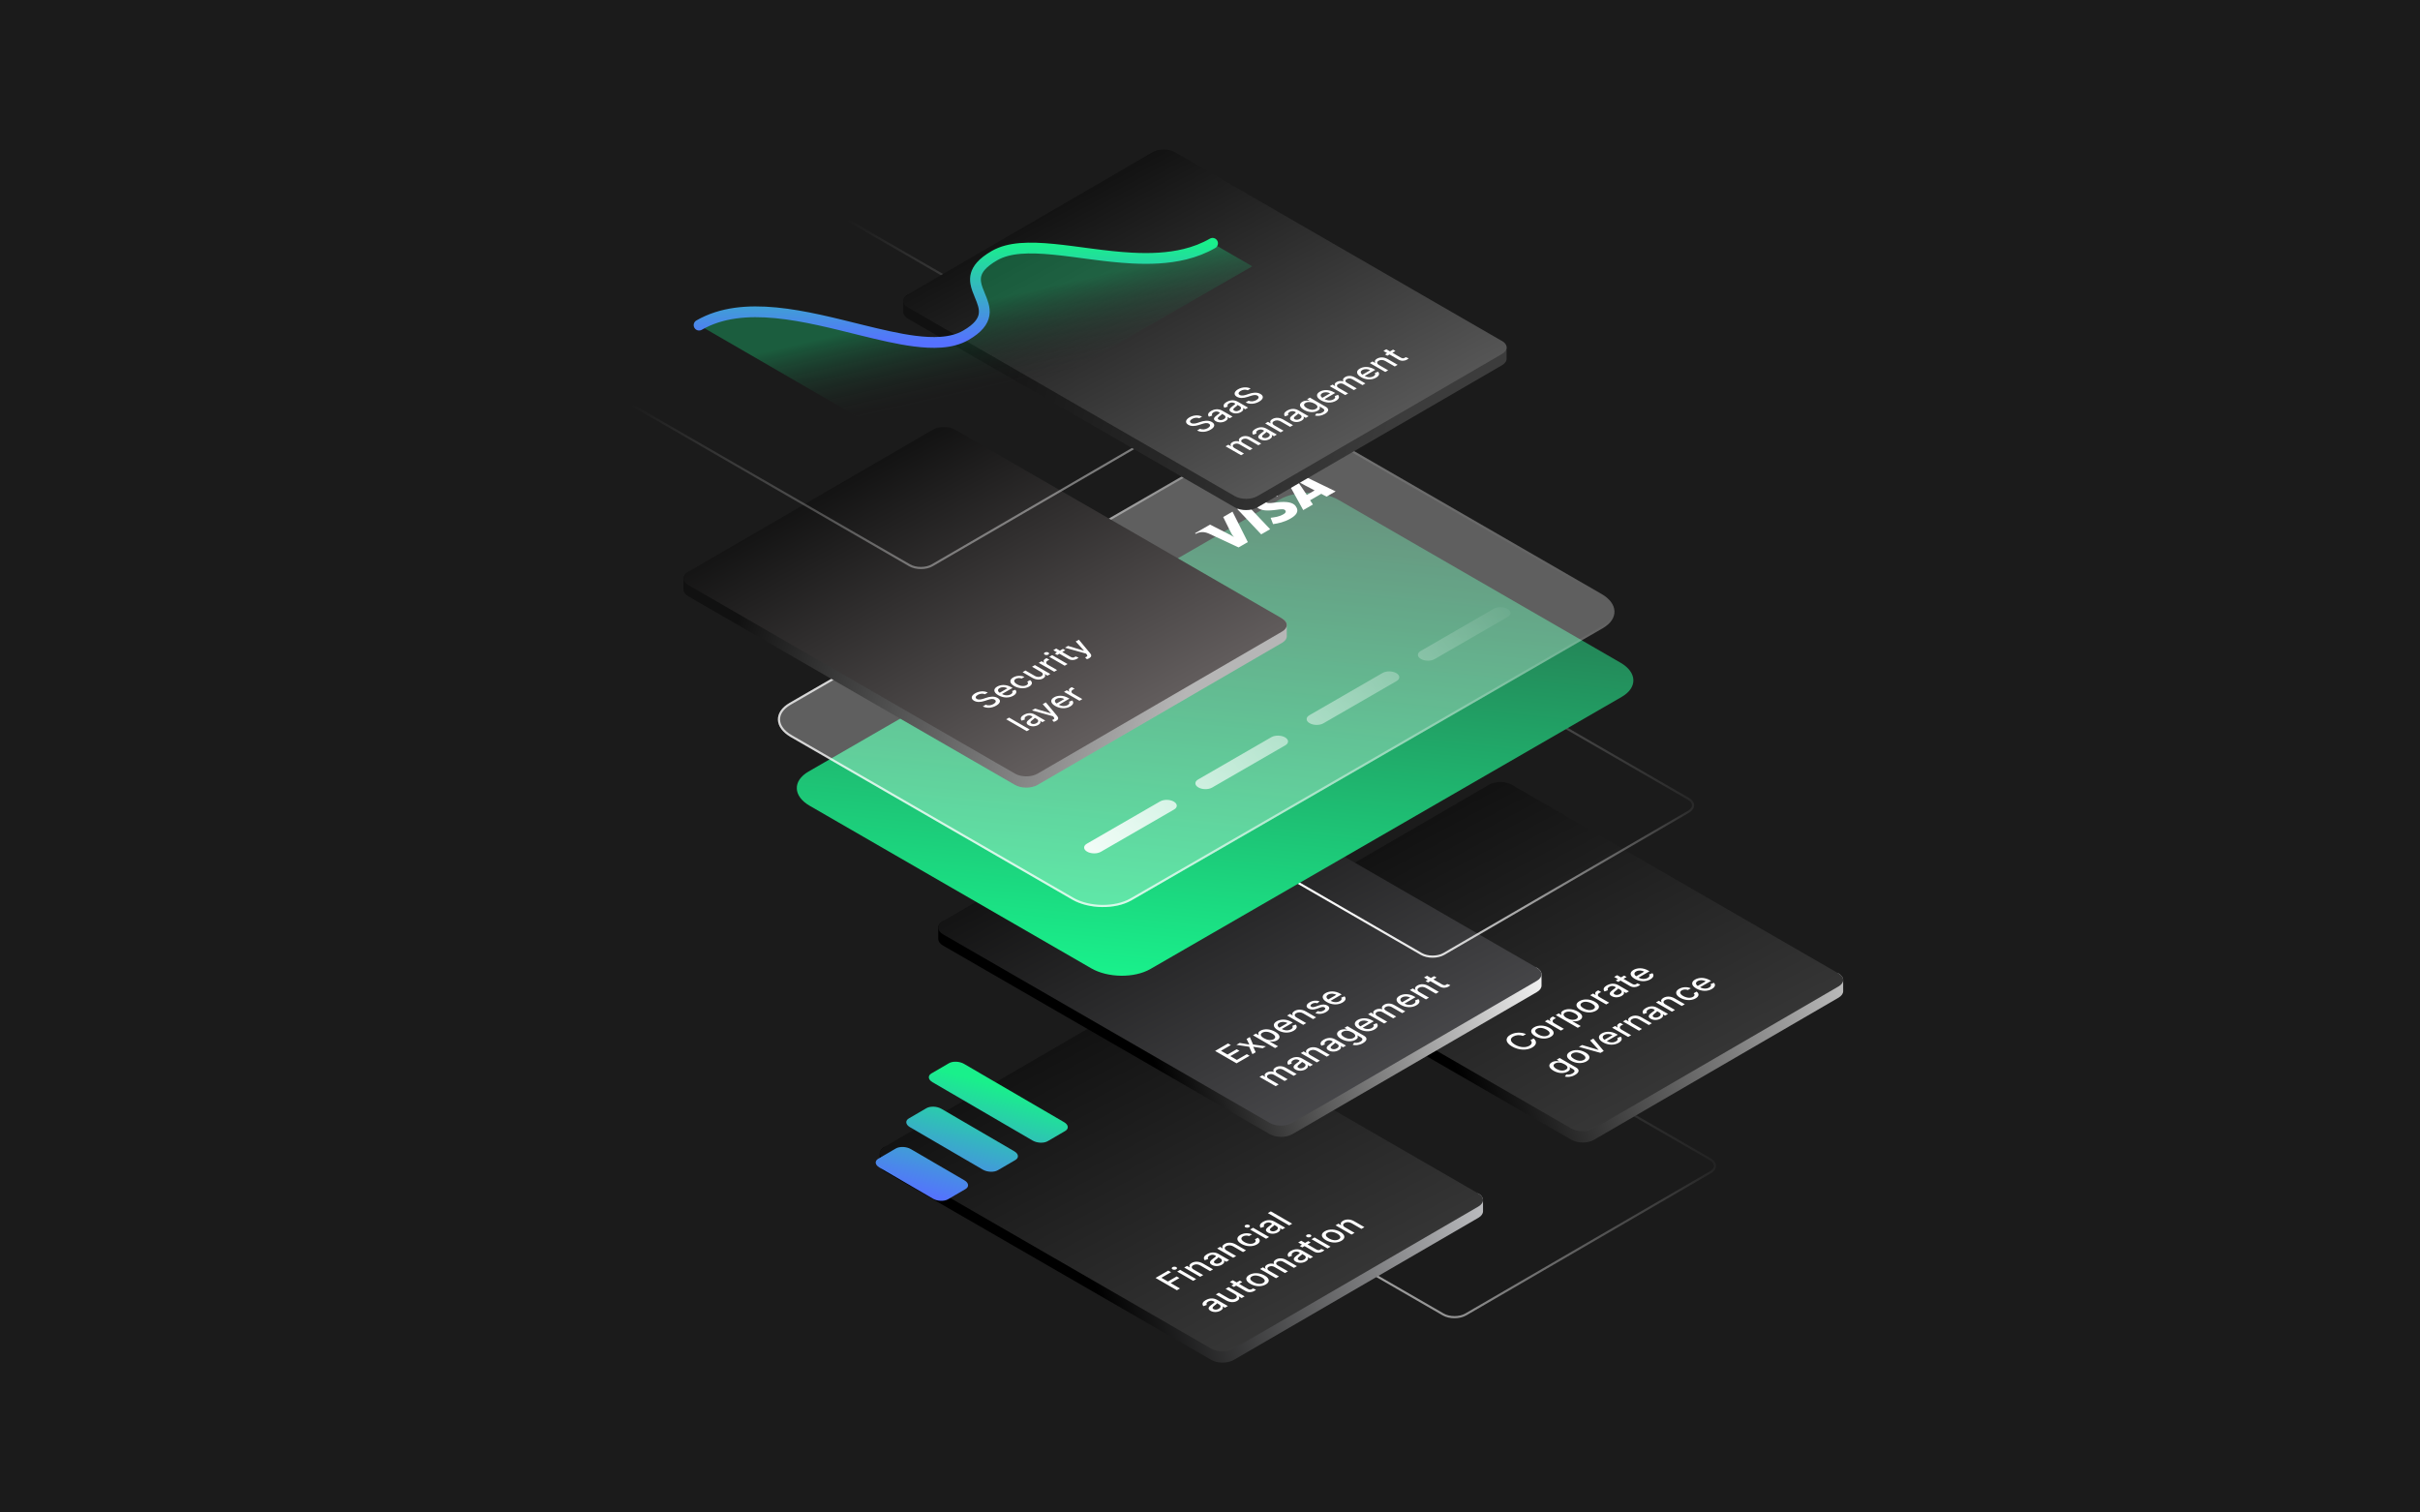 <svg width="1440" height="900" viewBox="0 0 1440 900" fill="none" xmlns="http://www.w3.org/2000/svg">
<rect width="1440" height="900" fill="#1B1B1B"/>
<path opacity="0.6" d="M1017.67 689.809L823.239 577.55C819.51 575.392 813.465 575.392 809.768 577.55L664.268 662.105C660.571 664.263 660.587 667.754 664.315 669.896L858.749 782.155C862.478 784.313 868.492 784.313 872.205 782.155L1017.7 697.6C1021.42 695.442 1021.4 691.951 1017.67 689.809Z" stroke="url(#paint0_linear_34_6289)" stroke-width="1.283"/>
<path d="M882.451 714.051C882.451 712.644 881.513 711.238 879.638 710.162L526.24 682.458C524.393 683.534 523.482 684.954 523.482 686.361C523.482 687.533 523.482 691.863 523.482 693.063C523.496 694.469 524.434 695.876 526.296 696.951L623.515 753.077L720.735 809.202C722.597 810.278 725.038 810.816 727.465 810.816C729.892 810.816 732.333 810.278 734.181 809.202L806.937 766.922L879.693 724.642C881.555 723.566 882.479 722.146 882.465 720.739C882.451 719.567 882.465 715.237 882.451 714.051Z" fill="url(#paint1_linear_34_6289)"/>
<path d="M879.651 710.165L782.431 654.04L685.211 597.914C683.35 596.825 680.909 596.287 678.468 596.287C676.027 596.287 673.6 596.825 671.738 597.901L598.996 640.181L526.239 682.461C524.392 683.537 523.481 684.957 523.481 686.364C523.495 687.77 524.419 689.177 526.295 690.253L623.514 746.378L720.734 802.504C722.596 803.579 725.037 804.117 727.464 804.117C729.891 804.117 732.332 803.579 734.18 802.504L806.936 760.223L879.692 717.943C881.554 716.867 882.478 715.447 882.464 714.04C882.45 712.648 881.513 711.241 879.651 710.165Z" fill="url(#paint2_linear_34_6289)"/>
<path d="M1096.75 583.085C1096.75 581.679 1095.82 580.272 1093.94 579.196L740.542 551.492C738.694 552.568 737.784 553.988 737.784 555.395C737.784 556.567 737.784 560.897 737.784 562.097C737.798 563.503 738.736 564.91 740.597 565.986L837.817 622.111L935.037 678.237C936.899 679.312 939.34 679.85 941.767 679.85C944.194 679.85 946.634 679.312 948.482 678.237L1021.24 635.956L1093.99 593.676C1095.86 592.6 1096.78 591.18 1096.77 589.773C1096.75 588.601 1096.77 584.271 1096.75 583.085Z" fill="url(#paint3_linear_34_6289)"/>
<path d="M1093.95 579.201L996.734 523.075L899.514 466.949C897.652 465.86 895.211 465.322 892.771 465.322C890.33 465.322 887.903 465.86 886.041 466.936L813.299 509.216L740.542 551.496C738.694 552.572 737.784 553.992 737.784 555.399C737.798 556.805 738.722 558.212 740.597 559.288L837.817 615.413L935.037 671.539C936.899 672.614 939.34 673.152 941.767 673.152C944.194 673.152 946.634 672.614 948.482 671.539L1021.24 629.258L1093.99 586.978C1095.86 585.902 1096.78 584.482 1096.77 583.076C1096.75 581.683 1095.82 580.276 1093.95 579.201Z" fill="url(#paint4_linear_34_6289)"/>
<path d="M917.264 579.737C917.264 578.33 916.326 576.923 914.451 575.848L561.053 548.144C559.205 549.219 558.295 550.64 558.295 552.046C558.295 553.218 558.295 557.548 558.295 558.748C558.309 560.155 559.246 561.561 561.108 562.637L658.328 618.762L755.548 674.888C757.409 675.964 759.85 676.501 762.277 676.501C764.704 676.501 767.145 675.964 768.993 674.888L841.749 632.608L914.506 590.327C916.367 589.252 917.291 587.831 917.278 586.425C917.264 585.253 917.278 580.923 917.264 579.737Z" fill="url(#paint5_linear_34_6289)"/>
<path d="M914.464 575.852L817.245 519.726L720.025 463.601C718.163 462.511 715.722 461.974 713.281 461.974C710.84 461.974 708.413 462.511 706.552 463.587L633.809 505.867L561.053 548.148C559.205 549.223 558.295 550.644 558.295 552.05C558.309 553.457 559.233 554.863 561.108 555.939L658.328 612.065L755.548 668.19C757.409 669.266 759.85 669.803 762.277 669.803C764.704 669.803 767.145 669.266 768.993 668.19L841.749 625.91L914.506 583.629C916.367 582.554 917.291 581.133 917.278 579.727C917.264 578.334 916.326 576.928 914.464 575.852Z" fill="url(#paint6_linear_34_6289)"/>
<path d="M908.045 615.333C904.913 614.004 901.282 614.275 898.694 615.762C895.534 617.592 895.663 620.352 899.723 622.697C903.784 625.042 908.574 625.127 911.748 623.297C914.436 621.753 914.651 619.608 912.534 617.921L910.661 618.994C911.962 620.109 911.548 621.381 910.004 622.282C907.902 623.498 904.656 623.44 901.553 621.653C898.465 619.88 898.351 617.993 900.467 616.777C902.025 615.877 904.241 615.648 906.186 616.42L908.045 615.333ZM922.729 616.978C925.317 615.491 925.031 613.374 922.086 611.673C919.126 609.957 915.466 609.8 912.878 611.287C910.29 612.774 910.576 614.89 913.535 616.606C916.495 618.307 920.155 618.465 922.729 616.978ZM921.185 616.077C919.498 617.049 917.181 616.62 915.351 615.562C913.521 614.504 912.763 613.16 914.45 612.188C916.123 611.215 918.468 611.659 920.284 612.717C922.114 613.76 922.858 615.104 921.185 616.077ZM928.806 613.246L930.593 612.216L924.774 608.856C923.53 608.141 923.558 607.083 924.817 606.354C925.188 606.14 925.674 605.939 925.86 605.882L924.087 604.853C923.887 604.939 923.515 605.139 923.287 605.267C922.214 605.882 921.928 606.783 922.615 607.569L922.515 607.627L920.999 606.754L919.269 607.755L928.806 613.246ZM938.829 611.587L940.616 610.558L935.569 607.641L935.683 607.584C936.612 607.755 938.328 607.984 940.001 607.012C942.217 605.725 941.989 603.737 938.9 601.95C935.812 600.163 932.366 600.063 930.15 601.335C928.448 602.322 928.92 603.294 929.192 603.823L929.049 603.909L927.505 603.023L925.76 604.023L938.829 611.587ZM932.237 605.768C930.25 604.624 929.764 603.38 931.322 602.479C932.938 601.55 935.168 601.893 937.056 602.994C938.972 604.095 939.586 605.425 937.999 606.34C936.469 607.212 934.239 606.926 932.237 605.768ZM949.681 601.421C952.269 599.934 951.983 597.818 949.038 596.117C946.078 594.401 942.418 594.244 939.83 595.731C937.242 597.218 937.528 599.334 940.487 601.049C943.433 602.751 947.093 602.908 949.681 601.421ZM948.122 600.52C946.435 601.493 944.119 601.064 942.289 600.006C940.459 598.948 939.701 597.604 941.388 596.631C943.061 595.659 945.406 596.102 947.222 597.16C949.066 598.204 949.81 599.548 948.122 600.52ZM955.743 597.689L957.531 596.66L951.711 593.3C950.467 592.585 950.496 591.527 951.754 590.798C952.126 590.583 952.612 590.383 952.798 590.326L951.025 589.296C950.825 589.382 950.453 589.582 950.224 589.711C949.152 590.326 948.866 591.227 949.552 592.013L949.452 592.07L947.937 591.198L946.207 592.199L955.743 597.689ZM964.994 592.599C966.51 591.727 966.567 590.769 966.195 590.169L966.267 590.126L967.568 590.883L969.312 589.883L962.993 586.237C960.219 584.635 957.574 585.536 956.115 586.365C954.457 587.323 953.627 588.61 954.757 589.954L956.83 589.211C956.415 588.667 956.43 587.909 957.631 587.209C958.789 586.537 960.004 586.565 961.077 587.195L961.12 587.223C961.792 587.609 961.12 587.995 959.661 589.053C958.131 590.183 956.83 591.47 958.989 592.728C960.862 593.786 963.25 593.6 964.994 592.599ZM963.893 591.513C962.878 592.099 961.691 592.242 960.762 591.713C959.776 591.141 960.262 590.44 961.148 589.768C961.649 589.382 962.864 588.496 962.85 588.195L964.079 588.91C965.209 589.568 965.38 590.655 963.893 591.513ZM966.438 580.517L964.565 581.604L962.278 580.289L960.49 581.318L962.778 582.633L961.434 583.406L962.921 584.263L964.265 583.491L969.884 586.737C971.614 587.738 973.716 587.495 975.089 586.651C975.646 586.322 975.918 586.036 976.047 585.865L974.188 585.164C974.088 585.25 973.931 585.407 973.645 585.579C973.058 585.908 972.344 586.094 971.271 585.479L966.038 582.448L967.911 581.361L966.438 580.517ZM981.98 582.776C983.982 581.618 984.368 580.217 983.224 579.087L981.223 579.874C981.795 580.574 981.48 581.289 980.465 581.876C978.935 582.762 976.876 582.762 975.003 581.718L981.523 577.958L980.865 577.572C977.419 575.584 974.102 575.956 972.015 577.143C969.455 578.616 969.799 580.76 972.73 582.448C975.675 584.178 979.278 584.335 981.98 582.776ZM973.616 580.918C972.329 580.103 972.1 578.873 973.559 578.044C974.946 577.243 976.919 577.343 978.377 578.172L973.616 580.918ZM937.213 639.626C939.544 638.282 940.244 636.595 937.785 635.179L928.048 629.56L926.304 630.575L927.848 631.462L927.719 631.533C926.818 631.376 925.103 631.118 923.401 632.105C921.185 633.378 921.371 635.379 924.402 637.124C927.447 638.882 930.722 638.854 932.895 637.595C934.582 636.623 934.239 635.68 933.953 635.136L934.067 635.065L935.94 636.151C937.442 637.009 937.099 637.953 935.74 638.739C934.253 639.597 932.895 639.483 932.037 639.354L931.165 640.612C932.809 641.027 935.025 640.898 937.213 639.626ZM931.751 636.495C930.164 637.41 928.062 637.152 926.189 636.08C924.359 635.022 923.744 633.735 925.36 632.806C926.918 631.905 929.077 632.191 931.008 633.306C932.966 634.436 933.295 635.608 931.751 636.495ZM944.033 631.562C946.621 630.075 946.335 627.959 943.39 626.257C940.43 624.541 936.77 624.384 934.182 625.871C931.594 627.358 931.88 629.474 934.84 631.19C937.799 632.891 941.445 633.049 944.033 631.562ZM942.475 630.661C940.788 631.633 938.471 631.204 936.641 630.146C934.811 629.088 934.053 627.744 935.74 626.772C937.413 625.8 939.758 626.243 941.574 627.301C943.418 628.359 944.162 629.689 942.475 630.661ZM948.094 618.007L946.178 619.108L951.197 624.67L951.097 624.727L941.445 621.839L939.529 622.94L952.383 626.514L954.299 625.413L948.094 618.007ZM963.107 620.552C965.109 619.394 965.495 617.993 964.351 616.863L962.349 617.65C962.921 618.35 962.606 619.065 961.591 619.651C960.061 620.538 958.002 620.538 956.129 619.494L962.649 615.734L961.992 615.348C958.546 613.36 955.229 613.732 953.141 614.933C950.582 616.406 950.925 618.55 953.856 620.238C956.816 621.953 960.405 622.111 963.107 620.552ZM954.743 618.693C953.456 617.878 953.227 616.649 954.685 615.819C956.072 615.019 958.045 615.119 959.504 615.948L954.743 618.693ZM968.826 617.02L970.613 615.991L964.794 612.631C963.55 611.916 963.579 610.858 964.837 610.129C965.209 609.914 965.695 609.714 965.881 609.657L964.108 608.627C963.908 608.713 963.536 608.913 963.307 609.042C962.235 609.657 961.949 610.558 962.635 611.344L962.535 611.401L961.019 610.529L959.289 611.53L968.826 617.02ZM971.4 609.014C969.884 608.141 969.913 607.112 971.142 606.397C972.358 605.696 973.916 605.754 975.289 606.554L981.123 609.929L982.91 608.899L976.847 605.396C974.488 604.038 972.015 604.038 970.142 605.124C968.769 605.925 968.526 606.826 969.112 607.655L968.998 607.727L967.454 606.826L965.738 607.812L975.26 613.317L977.048 612.288L971.4 609.014ZM988.2 606.082C989.716 605.21 989.773 604.252 989.401 603.637L989.473 603.594L990.774 604.352L992.518 603.351L986.198 599.705C983.425 598.104 980.779 599.005 979.321 599.834C977.662 600.792 976.833 602.079 977.963 603.423L980.036 602.679C979.621 602.136 979.636 601.378 980.837 600.678C981.995 600.02 983.21 600.034 984.282 600.663L984.325 600.692C984.997 601.078 984.325 601.464 982.867 602.522C981.337 603.652 980.036 604.939 982.195 606.197C984.068 607.283 986.456 607.098 988.2 606.082ZM987.099 605.01C986.084 605.596 984.897 605.739 983.968 605.21C982.981 604.638 983.468 603.938 984.354 603.266C984.854 602.88 986.07 601.993 986.055 601.693L987.285 602.408C988.415 603.051 988.586 604.152 987.099 605.01ZM991.017 597.689C989.501 596.817 989.53 595.788 990.76 595.073C991.975 594.372 993.533 594.429 994.906 595.23L1000.74 598.604L1002.53 597.575L996.465 594.072C994.105 592.714 991.632 592.714 989.759 593.8C988.386 594.601 988.143 595.502 988.729 596.331L988.615 596.403L987.071 595.502L985.355 596.488L994.877 601.993L996.665 600.964L991.017 597.689ZM1008.98 594.072C1011.13 592.828 1011.19 591.227 1009.53 590.054L1007.8 591.055C1008.6 591.784 1008.45 592.571 1007.42 593.171C1005.9 594.043 1003.63 593.843 1001.55 592.656C999.51 591.484 999.224 590.169 1000.71 589.311C1001.84 588.653 1003.28 588.682 1004.37 589.096L1006.1 588.095C1003.99 587.094 1001.2 587.223 999.124 588.438C996.536 589.925 996.893 592.056 999.796 593.743C1002.67 595.359 1006.32 595.602 1008.98 594.072ZM1018.6 588.51C1020.6 587.352 1020.99 585.951 1019.84 584.821L1017.84 585.607C1018.41 586.308 1018.1 587.023 1017.08 587.609C1015.55 588.496 1013.49 588.496 1011.62 587.452L1018.14 583.691L1017.48 583.305C1014.04 581.318 1010.72 581.69 1008.63 582.891C1006.07 584.364 1006.42 586.508 1009.35 588.195C1012.31 589.911 1015.9 590.068 1018.6 588.51ZM1010.23 586.666C1008.95 585.851 1008.72 584.621 1010.18 583.792C1011.56 582.991 1013.54 583.091 1014.99 583.92L1010.23 586.666Z" fill="white"/>
<path d="M700.299 767.76L702.144 766.702L696.61 763.499L701.801 760.497L700.156 759.553L694.966 762.556L691.091 760.325L696.825 757.008L695.181 756.05L687.603 760.425L700.299 767.76ZM709.993 762.155L711.781 761.126L702.258 755.621L700.471 756.65L709.993 762.155ZM699.899 755.292C700.514 754.935 700.528 754.348 699.928 754.005C699.327 753.662 698.312 753.662 697.697 754.02C697.082 754.377 697.068 754.963 697.683 755.306C698.283 755.65 699.284 755.65 699.899 755.292ZM710.308 755.449C708.792 754.577 708.821 753.548 710.051 752.833C711.266 752.132 712.824 752.189 714.197 752.99L720.031 756.365L721.818 755.335L715.756 751.832C713.396 750.474 710.923 750.474 709.05 751.56C707.677 752.361 707.434 753.262 708.02 754.091L707.906 754.163L706.362 753.262L704.646 754.248L714.169 759.753L715.956 758.724L710.308 755.449ZM727.108 752.533C728.624 751.66 728.681 750.702 728.309 750.102L728.381 750.059L729.682 750.817L731.426 749.816L725.107 746.17C722.333 744.569 719.688 745.469 718.229 746.299C716.571 747.257 715.741 748.543 716.871 749.887L718.944 749.144C718.529 748.601 718.544 747.843 719.745 747.142C720.903 746.47 722.118 746.499 723.191 747.114L723.233 747.142C723.906 747.528 723.234 747.914 721.775 748.972C720.245 750.102 718.944 751.389 721.103 752.647C722.976 753.719 725.364 753.533 727.108 752.533ZM726.007 751.446C724.992 752.032 723.805 752.175 722.876 751.646C721.889 751.074 722.376 750.374 723.262 749.702C723.763 749.316 724.978 748.429 724.964 748.129L726.193 748.844C727.323 749.487 727.494 750.588 726.007 751.446ZM729.925 744.125C728.409 743.253 728.438 742.224 729.668 741.509C730.883 740.808 732.442 740.865 733.814 741.666L739.648 745.04L741.435 744.011L735.373 740.508C733.013 739.15 730.54 739.15 728.667 740.236C727.294 741.037 727.051 741.938 727.637 742.767L727.523 742.838L725.979 741.938L724.263 742.924L733.786 748.429L735.573 747.4L729.925 744.125ZM747.883 740.508C750.057 739.264 750.1 737.663 748.441 736.476L746.697 737.477C747.497 738.206 747.34 738.992 746.311 739.593C744.795 740.465 742.522 740.265 740.449 739.078C738.404 737.906 738.118 736.59 739.605 735.732C740.734 735.075 742.179 735.103 743.251 735.518L744.995 734.517C742.879 733.516 740.091 733.645 738.018 734.86C735.43 736.347 735.787 738.478 738.69 740.165C741.578 741.795 745.224 742.038 747.883 740.508ZM753.374 737.119L755.161 736.09L745.639 730.585L743.851 731.614L753.374 737.119ZM743.28 730.256C743.894 729.899 743.909 729.312 743.308 728.969C742.708 728.612 741.692 728.626 741.078 728.984C740.463 729.341 740.448 729.927 741.063 730.27C741.678 730.614 742.65 730.614 743.28 730.256ZM760.423 733.287C761.939 732.415 761.996 731.457 761.624 730.857L761.696 730.814L762.997 731.572L764.741 730.571L758.421 726.925C755.647 725.323 753.002 726.224 751.544 727.053C749.885 728.011 749.056 729.298 750.186 730.642L752.259 729.899C751.844 729.355 751.858 728.598 753.059 727.897C754.218 727.239 755.433 727.253 756.505 727.868L756.548 727.897C757.22 728.283 756.548 728.669 755.09 729.727C753.56 730.857 752.259 732.143 754.418 733.402C756.305 734.474 758.693 734.288 760.423 733.287ZM759.322 732.201C758.307 732.787 757.12 732.93 756.191 732.401C755.204 731.829 755.69 731.128 756.577 730.456C757.077 730.07 758.293 729.184 758.278 728.883L759.508 729.598C760.652 730.256 760.809 731.343 759.322 732.201ZM756.205 720.819L754.418 721.849L767.114 729.184L768.902 728.154L756.205 720.819ZM726.308 779.871C727.823 778.998 727.88 778.041 727.509 777.44L727.58 777.397L728.881 778.155L730.626 777.154L724.306 773.508C721.532 771.907 718.887 772.807 717.428 773.637C715.77 774.595 714.941 775.881 716.07 777.226L718.143 776.482C717.729 775.939 717.743 775.181 718.944 774.48C720.102 773.823 721.318 773.837 722.39 774.452L722.433 774.48C723.105 774.866 722.433 775.252 720.974 776.31C719.445 777.44 718.143 778.727 720.302 779.985C722.19 781.057 724.563 780.872 726.308 779.871ZM725.207 778.784C724.191 779.37 723.005 779.513 722.075 778.984C721.089 778.412 721.575 777.712 722.461 777.04C722.962 776.654 724.177 775.767 724.163 775.467L725.393 776.182C726.536 776.825 726.694 777.926 725.207 778.784ZM734.858 770.134C736.488 771.063 736.088 772.178 735.087 772.75C733.986 773.394 732.384 773.351 731.097 772.607L725.264 769.233L723.477 770.262L729.539 773.765C731.898 775.124 734.372 775.124 736.13 774.109C737.503 773.308 737.689 772.336 737.088 771.506L737.188 771.449L738.833 772.407L740.591 771.392L731.069 765.887L729.282 766.917L734.858 770.134ZM737.746 762.027L735.873 763.113L733.585 761.798L731.798 762.827L734.086 764.143L732.742 764.915L734.229 765.773L735.573 765.001L741.192 768.246C742.922 769.247 745.024 769.004 746.396 768.16C746.954 767.832 747.226 767.546 747.354 767.374L745.496 766.673C745.396 766.759 745.238 766.917 744.952 767.088C744.38 767.417 743.651 767.603 742.579 766.988L737.346 763.957L739.219 762.87L737.746 762.027ZM753.202 764.314C755.79 762.827 755.504 760.711 752.559 759.01C749.599 757.294 745.939 757.137 743.351 758.624C740.763 760.111 741.049 762.227 744.009 763.943C746.968 765.658 750.614 765.816 753.202 764.314ZM751.644 763.413C749.957 764.386 747.64 763.957 745.81 762.899C743.98 761.841 743.222 760.497 744.91 759.524C746.582 758.552 748.927 758.995 750.743 760.053C752.588 761.112 753.331 762.456 751.644 763.413ZM759.279 760.597L761.066 759.567L755.19 756.179C753.903 755.435 753.874 754.42 754.89 753.834C755.876 753.262 757.249 753.262 758.278 753.862L764.612 757.523L766.385 756.493L760.309 752.99C759.165 752.332 759.007 751.46 760.166 750.788C761.109 750.245 762.425 750.116 763.726 750.86L769.946 754.449L771.733 753.419L765.342 749.73C763.168 748.472 760.909 748.529 759.251 749.473C757.935 750.231 757.606 751.189 758.178 752.032L758.078 752.089C756.634 751.718 755.161 751.832 753.946 752.547C752.731 753.248 752.459 754.134 753.131 754.949L753.017 755.02L751.472 754.12L749.757 755.106L759.279 760.597ZM776.995 750.602C778.51 749.73 778.567 748.772 778.196 748.172L778.267 748.129L779.568 748.887L781.313 747.886L774.993 744.24C772.219 742.638 769.574 743.539 768.115 744.368C766.457 745.326 765.627 746.613 766.757 747.957L768.83 747.214C768.416 746.67 768.43 745.913 769.631 745.212C770.789 744.554 772.004 744.569 773.077 745.183L773.12 745.212C773.792 745.598 773.12 745.984 771.661 747.042C770.131 748.172 768.83 749.459 770.989 750.717C772.877 751.789 775.264 751.603 776.995 750.602ZM775.894 749.516C774.878 750.102 773.692 750.245 772.762 749.716C771.776 749.144 772.262 748.443 773.148 747.771C773.649 747.385 774.864 746.499 774.85 746.199L776.079 746.913C777.223 747.571 777.381 748.658 775.894 749.516ZM778.439 738.52L776.566 739.607L774.278 738.292L772.491 739.321L774.778 740.637L773.434 741.409L774.921 742.267L776.265 741.494L781.884 744.74C783.615 745.741 785.716 745.498 787.089 744.654C787.647 744.325 787.918 744.04 788.047 743.868L786.188 743.167C786.088 743.253 785.931 743.41 785.645 743.582C785.073 743.911 784.344 744.097 783.271 743.482L778.038 740.451L779.911 739.364L778.439 738.52ZM789.949 742.881L791.736 741.852L782.213 736.347L780.426 737.377L789.949 742.881ZM779.84 736.018C780.455 735.661 780.469 735.075 779.868 734.731C779.268 734.374 778.253 734.388 777.638 734.746C777.023 735.103 777.009 735.689 777.624 736.033C778.224 736.39 779.225 736.376 779.84 736.018ZM798.184 738.349C800.772 736.862 800.486 734.746 797.541 733.044C794.581 731.328 790.921 731.171 788.333 732.658C785.745 734.145 786.031 736.261 788.991 737.977C791.936 739.679 795.596 739.85 798.184 738.349ZM796.626 737.448C794.939 738.42 792.622 737.991 790.792 736.933C788.962 735.875 788.204 734.531 789.891 733.559C791.564 732.587 793.909 733.03 795.725 734.088C797.555 735.146 798.299 736.49 796.626 737.448ZM800.372 730.328C798.856 729.455 798.885 728.426 800.115 727.711C801.33 727.01 802.889 727.068 804.261 727.868L810.095 731.243L811.882 730.213L805.82 726.71C803.46 725.352 800.987 725.352 799.114 726.438C797.741 727.239 797.498 728.14 798.084 728.969L797.97 729.041L796.426 728.14L794.71 729.127L804.233 734.631L806.02 733.602L800.372 730.328Z" fill="white"/>
<path d="M1004.63 475.283L810.198 363.024C806.469 360.866 800.424 360.866 796.727 363.024L651.227 447.579C647.53 449.737 647.546 453.227 651.274 455.37L845.708 567.628C849.437 569.786 855.451 569.786 859.164 567.628L1004.66 483.073C1008.38 480.915 1008.36 477.425 1004.63 475.283Z" stroke="url(#paint7_linear_34_6289)" stroke-width="1.283"/>
<path d="M735.799 632.728L743.576 628.243L741.922 627.28L736 630.701L732.09 628.444L737.538 625.296L735.885 624.347L730.437 627.495L726.541 625.253L732.392 621.874L730.738 620.911L723.033 625.353L735.799 632.728ZM737.667 620.595L735.698 621.731L743.317 622.866L745.243 627.28L747.213 626.144L745.703 622.881L751.353 623.743L753.308 622.608L745.617 621.515L743.705 617.087L741.75 618.223L743.432 621.558L737.667 620.595ZM758.727 623.643L760.524 622.608L755.45 619.675L755.55 619.618C756.485 619.79 758.21 620.02 759.892 619.043C762.12 617.749 761.89 615.751 758.785 613.954C755.68 612.157 752.215 612.056 749.987 613.336C748.276 614.327 748.751 615.305 749.024 615.837L748.88 615.923L747.328 615.032L745.574 616.038L758.727 623.643ZM752.1 617.792C750.102 616.642 749.613 615.391 751.18 614.486C752.805 613.551 755.047 613.896 756.945 615.003C758.871 616.11 759.489 617.447 757.893 618.367C756.355 619.244 754.113 618.956 752.1 617.792ZM769.724 613.364C771.737 612.2 772.125 610.791 770.975 609.655L768.963 610.446C769.538 611.15 769.221 611.869 768.201 612.459C766.662 613.35 764.592 613.35 762.709 612.3L769.264 608.52L768.603 608.132C765.139 606.133 761.804 606.507 759.705 607.7C757.132 609.181 757.477 611.337 760.424 613.034C763.399 614.773 767.007 614.931 769.724 613.364ZM761.315 611.51C760.021 610.69 759.791 609.454 761.257 608.62C762.652 607.815 764.636 607.916 766.102 608.75L761.315 611.51ZM771.579 605.501C770.055 604.624 770.084 603.589 771.32 602.87C772.542 602.166 774.109 602.223 775.489 603.028L781.354 606.421L783.151 605.386L777.056 601.864C774.684 600.498 772.197 600.498 770.314 601.591C768.934 602.396 768.689 603.302 769.279 604.135L769.164 604.207L767.611 603.301L765.886 604.293L775.46 609.828L777.257 608.793L771.579 605.501ZM785.235 595.826C783.367 595.179 781.282 595.266 779.284 596.416C777.2 597.623 776.869 599.133 778.565 600.11C779.931 600.901 781.627 600.958 783.74 600.196L785.652 599.506C786.745 599.118 787.564 599.104 788.168 599.463C788.916 599.895 788.729 600.671 787.55 601.346C786.472 601.965 785.307 602.094 784.143 601.663L782.677 602.827C784.675 603.632 786.989 603.402 789.045 602.209C791.273 600.93 791.589 599.32 789.85 598.328C788.499 597.551 786.831 597.537 784.732 598.285L782.921 598.931C781.656 599.377 780.865 599.42 780.218 599.046C779.471 598.63 779.715 597.882 780.736 597.293C781.857 596.646 783.007 596.718 783.855 596.976L785.235 595.826ZM798.791 596.588C800.804 595.424 801.192 594.015 800.042 592.879L798.03 593.67C798.605 594.374 798.288 595.093 797.268 595.683C795.729 596.574 793.659 596.574 791.776 595.524L798.331 591.744L797.67 591.356C794.206 589.357 790.871 589.731 788.772 590.924C786.199 592.405 786.544 594.561 789.491 596.258C792.466 597.997 796.074 598.155 798.791 596.588ZM790.382 594.719C789.088 593.9 788.858 592.664 790.324 591.83C791.719 591.025 793.703 591.126 795.169 591.959L790.382 594.719ZM759.058 646.327L760.855 645.292L754.947 641.885C753.653 641.137 753.624 640.117 754.645 639.527C755.637 638.952 757.017 638.952 758.052 639.556L764.42 643.236L766.202 642.201L760.093 638.679C758.943 638.018 758.785 637.141 759.949 636.465C760.898 635.919 762.22 635.79 763.529 636.537L769.782 640.146L771.579 639.111L765.153 635.402C762.968 634.137 760.697 634.194 759.029 635.143C757.707 635.905 757.376 636.868 757.951 637.716L757.85 637.774C756.398 637.4 754.918 637.515 753.682 638.234C752.46 638.938 752.186 639.829 752.862 640.649L752.747 640.721L751.195 639.815L749.47 640.807L759.058 646.327ZM776.883 636.279C778.407 635.402 778.465 634.439 778.091 633.835L778.163 633.792L779.471 634.554L781.225 633.547L774.871 629.882C772.082 628.272 769.423 629.177 767.956 630.011C766.289 630.974 765.455 632.268 766.591 633.619L768.675 632.872C768.258 632.325 768.272 631.563 769.48 630.859C770.644 630.198 771.866 630.212 772.944 630.83L772.988 630.859C773.663 631.247 772.988 631.635 771.521 632.699C769.983 633.835 768.675 635.129 770.846 636.394C772.729 637.486 775.13 637.299 776.883 636.279ZM775.776 635.2C774.756 635.79 773.563 635.934 772.628 635.402C771.636 634.827 772.125 634.122 773.016 633.447C773.519 633.059 774.741 632.167 774.727 631.865L775.963 632.584C777.099 633.231 777.271 634.338 775.776 635.2ZM779.715 627.84C778.191 626.963 778.22 625.928 779.457 625.21C780.678 624.505 782.245 624.563 783.625 625.368L789.491 628.76L791.287 627.725L785.192 624.203C782.82 622.838 780.333 622.838 778.45 623.93C777.07 624.735 776.826 625.641 777.415 626.475L777.3 626.546L775.748 625.641L774.023 626.633L783.597 632.167L785.394 631.132L779.715 627.84ZM796.592 624.908C798.116 624.031 798.173 623.068 797.8 622.464L797.871 622.421L799.18 623.183L800.933 622.176L794.579 618.511C791.791 616.901 789.131 617.806 787.665 618.64C785.997 619.603 785.164 620.897 786.299 622.248L788.384 621.501C787.967 620.954 787.981 620.193 789.189 619.488C790.353 618.827 791.575 618.841 792.653 619.474L792.696 619.503C793.372 619.891 792.696 620.279 791.23 621.343C789.692 622.478 788.384 623.772 790.554 625.037C792.452 626.101 794.838 625.914 796.592 624.908ZM795.485 623.815C794.464 624.405 793.271 624.548 792.337 624.016C791.345 623.441 791.834 622.737 792.725 622.061C793.228 621.673 794.45 620.782 794.436 620.48L795.672 621.199C796.822 621.846 796.98 622.953 795.485 623.815ZM810.982 620.739C813.325 619.388 814.029 617.691 811.557 616.268L801.767 610.619L800.013 611.639L801.566 612.531L801.436 612.602C800.531 612.444 798.806 612.186 797.095 613.177C794.867 614.457 795.054 616.469 798.101 618.223C801.163 619.991 804.455 619.963 806.64 618.698C808.337 617.72 807.992 616.771 807.704 616.225L807.819 616.153L809.702 617.246C811.212 618.108 810.867 619.057 809.501 619.848C808.006 620.71 806.64 620.595 805.778 620.466L804.901 621.731C806.54 622.133 808.768 622.004 810.982 620.739ZM805.476 617.576C803.88 618.496 801.767 618.238 799.884 617.159C798.044 616.096 797.426 614.802 799.05 613.867C800.617 612.962 802.788 613.249 804.728 614.371C806.698 615.506 807.028 616.685 805.476 617.576ZM817.911 612.574C819.923 611.409 820.311 610 819.161 608.865L817.149 609.655C817.724 610.36 817.408 611.079 816.387 611.668C814.849 612.559 812.779 612.559 810.895 611.51L817.451 607.729L816.789 607.341C813.325 605.343 809.99 605.717 807.891 606.91C805.318 608.39 805.663 610.547 808.61 612.243C811.585 613.982 815.194 614.141 817.911 612.574ZM809.501 610.719C808.207 609.9 807.977 608.664 809.444 607.83C810.838 607.025 812.822 607.125 814.288 607.959L809.501 610.719ZM823.661 609.037L825.458 608.002L819.549 604.595C818.256 603.848 818.227 602.827 819.248 602.238C820.239 601.663 821.62 601.663 822.655 602.266L829.023 605.947L830.805 604.912L824.696 601.39C823.546 600.728 823.388 599.851 824.552 599.176C825.501 598.63 826.823 598.5 828.132 599.248L834.385 602.856L836.182 601.821L829.756 598.112C827.571 596.847 825.3 596.904 823.632 597.853C822.31 598.615 821.965 599.578 822.554 600.426L822.453 600.484C821.001 600.11 819.521 600.225 818.284 600.944C817.063 601.648 816.789 602.54 817.465 603.359L817.35 603.431L815.797 602.525L814.072 603.517L823.661 609.037ZM842.766 598.227C844.778 597.063 845.166 595.654 844.016 594.518L842.004 595.309C842.579 596.013 842.263 596.732 841.242 597.321C839.704 598.213 837.634 598.213 835.75 597.163L842.306 593.383L841.644 592.994C838.18 590.996 834.845 591.37 832.746 592.563C830.173 594.044 830.518 596.2 833.465 597.896C836.426 599.636 840.034 599.794 842.766 598.227ZM834.356 596.373C833.062 595.553 832.832 594.317 834.299 593.483C835.693 592.678 837.677 592.779 839.143 593.613L834.356 596.373ZM844.62 590.364C843.096 589.487 843.125 588.452 844.361 587.733C845.583 587.029 847.15 587.086 848.53 587.891L854.395 591.284L856.192 590.249L850.097 586.727C847.725 585.361 845.238 585.361 843.355 586.454C841.975 587.259 841.731 588.164 842.32 588.998L842.205 589.07L840.652 588.164L838.927 589.156L848.501 594.691L850.298 593.656L844.62 590.364ZM853.332 580.847L851.448 581.94L849.148 580.617L847.351 581.652L849.651 582.975L848.3 583.751L849.795 584.614L851.147 583.837L856.796 587.1C858.535 588.107 860.649 587.862 862.029 587.014C862.589 586.684 862.862 586.396 862.992 586.224L861.123 585.519C861.022 585.605 860.864 585.764 860.577 585.936C859.987 586.267 859.269 586.454 858.19 585.835L852.929 582.788L854.812 581.695L853.332 580.847Z" fill="white"/>
<path d="M481.093 459.118L761.51 297.217C771.052 291.706 786.819 291.884 796.729 297.605L964.299 394.349C974.208 400.07 974.513 409.182 964.981 414.683L684.564 576.595C675.022 582.106 659.255 581.927 649.345 576.206L481.765 479.452C471.855 473.731 471.551 464.629 481.093 459.118Z" fill="url(#paint8_linear_34_6289)"/>
<g filter="url(#filter0_b_34_6289)">
<path d="M469.843 418.245L750.26 256.344C759.802 250.833 775.569 251.011 785.479 256.732L953.049 353.476C962.958 359.197 963.263 368.309 953.731 373.81L673.314 535.722C663.772 541.233 648.005 541.054 638.095 535.333L470.515 438.579C460.605 432.858 460.301 423.756 469.843 418.245Z" fill="white" fill-opacity="0.3"/>
<path d="M672.993 535.166L673.314 535.722L672.993 535.166C668.347 537.85 662.141 539.168 655.85 539.098C649.56 539.028 643.255 537.571 638.416 534.778L470.836 438.023L470.515 438.579L470.835 438.023C465.99 435.226 463.638 431.689 463.526 428.312C463.414 424.949 465.518 421.484 470.164 418.801L750.581 256.899L750.26 256.344L750.581 256.899C755.227 254.216 761.433 252.897 767.724 252.967C774.014 253.037 780.319 254.494 785.158 257.288L952.728 354.032C957.573 356.829 959.926 360.369 960.039 363.747C960.152 367.112 958.051 370.576 953.41 373.254L953.731 373.81L953.41 373.254L672.993 535.166Z" stroke="url(#paint9_linear_34_6289)" stroke-width="1.283"/>
</g>
<path fill-rule="evenodd" clip-rule="evenodd" d="M750.465 317.962L736.157 302.836L741.458 299.771L755.777 314.897L750.465 317.962Z" fill="white"/>
<path fill-rule="evenodd" clip-rule="evenodd" d="M727.845 307.648L731.656 315.364C732.695 317.369 733.115 318.429 734.196 319.447L734.123 319.489C732.412 318.397 729.955 317.264 728.675 316.55L720.014 312.162L711.081 317.316L711.532 317.684C713.821 316.361 716.382 316.266 719.185 317.453L737.01 325.735L742.5 322.565L733.388 304.446L727.845 307.648Z" fill="white"/>
<path fill-rule="evenodd" clip-rule="evenodd" d="M789.352 295.513L786.192 293.854L779.568 297.675L781.237 300.205L775.474 303.533L765.69 285.824L772.755 281.74L794.747 292.395L789.352 295.513ZM776.797 288.973C775.243 288.144 773.165 286.999 772.031 286.233L771.947 286.275C772.629 287.041 774.256 289.582 775.138 290.799L777.605 294.505L782.255 291.818L776.797 288.973Z" fill="white"/>
<path fill-rule="evenodd" clip-rule="evenodd" d="M767.861 308.588C764.114 310.75 760.397 311.475 757.532 311.873L756.073 308.115C758.581 307.727 760.901 307.622 763.778 305.953C764.701 305.418 765.342 304.756 764.943 303.948C764.365 302.762 762.738 302.877 759.463 303.371L757.752 303.57C752.514 304.095 749.123 303.665 746.971 300.757C745.596 298.888 746.289 296.474 750.32 294.143C753.102 292.537 756.944 291.75 759.673 291.582L760.292 295.298C757.574 295.445 755.726 295.781 754.319 296.6C753.196 297.251 752.797 297.996 753.102 298.51C753.679 299.487 755.18 299.508 757.836 299.172L759.862 298.93C766.024 298.174 769.457 299.14 770.905 301.051C773.393 304.336 771.157 306.688 767.861 308.588Z" fill="white"/>
<path fill-rule="evenodd" clip-rule="evenodd" d="M778.81 281.383L778.579 281.52L777.13 280.68L777.655 280.375C777.991 280.176 778.285 280.155 778.589 280.323C778.852 280.47 778.799 280.627 778.621 280.764L779.65 280.9L779.387 281.047L778.411 280.9L778.19 281.026L778.81 281.383ZM778.253 280.753C778.421 280.648 778.558 280.554 778.348 280.438C778.18 280.344 777.98 280.417 777.854 280.501L777.582 280.659L778.001 280.9L778.253 280.753ZM779.629 281.562C778.904 281.982 777.823 281.961 777.078 281.53C776.29 281.079 776.343 280.449 777.015 280.061C777.676 279.683 778.768 279.651 779.555 280.103C780.332 280.543 780.29 281.173 779.629 281.562ZM777.246 280.176C776.7 280.491 776.721 280.995 777.351 281.362C777.938 281.698 778.799 281.772 779.398 281.425C779.933 281.11 779.922 280.617 779.282 280.239C778.642 279.882 777.781 279.872 777.246 280.176Z" fill="white"/>
<path d="M646.711 502.049L690.285 476.887C692.5 475.606 696.154 475.648 698.463 476.981C700.762 478.314 700.835 480.424 698.62 481.705L655.046 506.867C652.831 508.148 649.178 508.106 646.868 506.773C644.569 505.44 644.496 503.33 646.711 502.049Z" fill="url(#paint10_linear_34_6289)"/>
<path d="M712.918 463.828L756.493 438.666C758.708 437.385 762.361 437.427 764.67 438.76C766.969 440.093 767.042 442.203 764.828 443.484L721.253 468.646C719.038 469.927 715.385 469.885 713.075 468.552C710.776 467.219 710.703 465.109 712.918 463.828Z" fill="url(#paint11_linear_34_6289)"/>
<path d="M779.115 425.607L822.689 400.445C824.904 399.164 828.557 399.206 830.867 400.539C833.166 401.872 833.239 403.982 831.024 405.263L787.449 430.425C785.234 431.706 781.581 431.664 779.272 430.331C776.973 428.998 776.9 426.888 779.115 425.607Z" fill="url(#paint12_linear_34_6289)"/>
<path d="M845.322 387.386L888.896 362.224C891.111 360.943 894.764 360.985 897.074 362.318C899.373 363.651 899.446 365.761 897.231 367.042L853.656 392.204C851.442 393.485 847.788 393.443 845.479 392.11C843.18 390.777 843.107 388.667 845.322 387.386Z" fill="url(#paint13_linear_34_6289)"/>
<path d="M765.676 371.9C765.676 370.493 764.738 369.086 762.863 368.011L409.465 340.307C407.617 341.382 406.707 342.803 406.707 344.209C406.707 345.381 406.707 349.711 406.707 350.911C406.721 352.318 407.659 353.724 409.52 354.8L506.74 410.925L603.96 467.051C605.822 468.127 608.262 468.664 610.689 468.664C613.117 468.664 615.557 468.127 617.405 467.051L690.162 424.771L762.918 382.49C764.779 381.415 765.703 379.994 765.69 378.588C765.676 377.416 765.69 373.086 765.676 371.9Z" fill="url(#paint14_linear_34_6289)"/>
<path d="M762.876 368.015L665.657 311.889L568.437 255.764C566.575 254.675 564.134 254.137 561.693 254.137C559.253 254.137 556.826 254.675 554.964 255.75L482.221 298.03L409.465 340.311C407.617 341.386 406.707 342.807 406.707 344.213C406.721 345.62 407.645 347.027 409.52 348.102L506.74 404.228L603.96 460.353C605.822 461.429 608.262 461.967 610.689 461.967C613.117 461.967 615.557 461.429 617.405 460.353L690.162 418.073L762.918 375.793C764.78 374.717 765.703 373.297 765.69 371.89C765.676 370.497 764.738 369.091 762.876 368.015Z" fill="url(#paint15_linear_34_6289)"/>
<path d="M586.055 413.107L587.765 412.114C585.752 411.011 582.663 411.149 580.264 412.542C577.892 413.907 577.492 415.769 579.602 416.982C581.312 417.961 583.477 417.865 585.904 417.079L587.696 416.5C589.31 415.976 590.703 415.658 591.792 416.293C592.992 416.982 592.675 418.072 591.158 418.94C589.793 419.726 588.014 420.03 586.579 419.313L584.801 420.347C587.131 421.56 590.151 421.395 592.799 419.878C595.571 418.278 595.653 416.486 593.571 415.286C591.365 414.017 588.62 414.61 586.731 415.258L585.269 415.741C584.097 416.127 582.429 416.582 581.257 415.907C580.222 415.3 580.36 414.334 581.808 413.493C583.187 412.693 584.801 412.528 586.055 413.107ZM602.948 413.99C604.879 412.873 605.251 411.521 604.148 410.432L602.217 411.19C602.769 411.866 602.466 412.556 601.487 413.121C600.011 413.976 598.025 413.976 596.219 412.969L602.507 409.342L601.873 408.97C598.549 407.053 595.35 407.412 593.337 408.57C590.868 409.991 591.199 412.059 594.026 413.686C596.881 415.341 600.342 415.507 602.948 413.99ZM594.881 412.211C593.64 411.425 593.419 410.239 594.826 409.439C596.164 408.667 598.067 408.763 599.473 409.563L594.881 412.211ZM612.367 408.556C614.449 407.357 614.504 405.812 612.905 404.681L611.236 405.647C612.008 406.35 611.857 407.109 610.864 407.688C609.402 408.529 607.209 408.336 605.21 407.191C603.238 406.06 602.962 404.792 604.396 403.964C605.486 403.33 606.878 403.358 607.926 403.758L609.595 402.792C607.554 401.827 604.865 401.951 602.866 403.123C600.37 404.557 600.714 406.612 603.514 408.239C606.285 409.798 609.802 410.032 612.367 408.556ZM619.455 399.855C621.027 400.751 620.641 401.827 619.676 402.379C618.614 402.999 617.069 402.958 615.828 402.241L610.202 398.986L608.478 399.979L614.325 403.358C616.6 404.668 618.986 404.668 620.682 403.689C622.006 402.916 622.185 401.979 621.62 401.179L621.717 401.124L623.302 402.048L624.999 401.068L615.814 395.759L614.091 396.752L619.455 399.855ZM627.301 399.717L629.025 398.724L623.413 395.483C622.213 394.794 622.241 393.774 623.454 393.07C623.813 392.863 624.281 392.67 624.461 392.615L622.751 391.622C622.558 391.705 622.199 391.898 621.979 392.022C620.944 392.615 620.668 393.484 621.33 394.242L621.234 394.298L619.772 393.456L618.104 394.422L627.301 399.717ZM633.521 396.132L635.245 395.139L626.06 389.83L624.337 390.822L633.521 396.132ZM623.785 389.512C624.378 389.168 624.392 388.602 623.813 388.271C623.233 387.94 622.254 387.94 621.661 388.285C621.068 388.63 621.055 389.195 621.648 389.526C622.213 389.857 623.178 389.857 623.785 389.512ZM632.487 386.12L630.68 387.168L628.474 385.899L626.75 386.892L628.956 388.161L627.66 388.906L629.094 389.733L630.39 388.988L635.81 392.119C637.479 393.084 639.506 392.85 640.83 392.036C641.367 391.719 641.629 391.443 641.753 391.278L639.961 390.602C639.864 390.685 639.713 390.836 639.437 391.002C638.885 391.319 638.182 391.498 637.148 390.905L632.1 387.982L633.907 386.934L632.487 386.12ZM648.111 391.677C649.531 390.85 649.655 389.899 648.717 388.768L641.974 380.659L640.099 381.721L644.994 387.127L644.898 387.182L635.534 384.355L633.686 385.417L646.221 388.919L646.621 389.388C647.407 390.34 646.883 390.753 645.67 391.153L646.718 392.243C647.049 392.188 647.6 391.981 648.111 391.677ZM600.452 427.008L598.729 428L610.974 435.075L612.698 434.082L600.452 427.008ZM617.786 431.379C619.248 430.538 619.303 429.614 618.945 429.035L619.014 428.993L620.269 429.724L621.951 428.759L615.856 425.242C613.18 423.698 610.629 424.567 609.223 425.367C607.623 426.29 606.823 427.532 607.913 428.828L609.912 428.111C609.512 427.587 609.526 426.856 610.684 426.18C611.801 425.532 612.974 425.56 614.008 426.166L614.049 426.194C614.697 426.566 614.049 426.939 612.643 427.959C611.167 429.048 609.912 430.29 611.995 431.503C613.815 432.524 616.104 432.344 617.786 431.379ZM616.725 430.331C615.745 430.896 614.601 431.034 613.704 430.524C612.753 429.972 613.222 429.297 614.077 428.649C614.559 428.276 615.732 427.421 615.718 427.132L616.904 427.821C618.007 428.455 618.159 429.504 616.725 430.331ZM628.46 428.966C629.88 428.138 630.004 427.187 629.067 426.056L622.323 417.947L620.448 419.009L625.343 424.415L625.247 424.47L615.883 421.643L614.035 422.705L626.571 426.208L626.971 426.677C627.757 427.628 627.233 428.042 626.019 428.442L627.067 429.531C627.384 429.462 627.936 429.255 628.46 428.966ZM636.803 420.375C638.733 419.258 639.106 417.906 638.003 416.817L636.072 417.575C636.624 418.251 636.32 418.94 635.341 419.506C633.866 420.361 631.88 420.361 630.073 419.354L636.362 415.727L635.727 415.355C632.404 413.438 629.205 413.797 627.191 414.955C624.723 416.375 625.054 418.444 627.881 420.071C630.721 421.74 634.197 421.891 636.803 420.375ZM628.736 418.596C627.495 417.81 627.274 416.624 628.68 415.824C630.018 415.052 631.921 415.148 633.328 415.948L628.736 418.596ZM642.319 416.982L644.043 415.989L638.43 412.749C637.23 412.059 637.258 411.039 638.471 410.335C638.83 410.129 639.299 409.935 639.478 409.88L637.768 408.887C637.575 408.97 637.217 409.163 636.996 409.287C635.962 409.88 635.686 410.749 636.348 411.508L636.251 411.563L634.789 410.721L633.121 411.687L642.319 416.982Z" fill="white"/>
<path opacity="0.5" d="M700.166 244.024L505.732 131.765C502.003 129.607 495.958 129.607 492.261 131.765L346.761 216.32C343.064 218.478 343.08 221.969 346.809 224.111L541.243 336.37C544.971 338.528 550.985 338.528 554.698 336.37L700.198 251.814C703.911 249.657 703.895 246.166 700.166 244.024Z" stroke="url(#paint16_linear_34_6289)" stroke-width="1.283"/>
<path d="M896.468 206.763C896.468 205.356 895.53 203.95 893.655 202.874L540.257 175.17C538.409 176.246 537.499 177.666 537.499 179.073C537.499 180.245 537.499 184.575 537.499 185.774C537.513 187.181 538.451 188.588 540.312 189.663L637.532 245.789L734.752 301.914C736.614 302.99 739.054 303.528 741.481 303.528C743.908 303.528 746.349 302.99 748.197 301.914L820.954 259.634L893.71 217.354C895.571 216.278 896.495 214.858 896.482 213.451C896.468 212.279 896.482 207.949 896.468 206.763Z" fill="url(#paint17_linear_34_6289)"/>
<path d="M893.668 202.878L796.449 146.753L699.229 90.627C697.367 89.538 694.926 89 692.485 89C690.045 89 687.618 89.538 685.756 90.613L613.013 132.894L540.257 175.174C538.409 176.25 537.499 177.67 537.499 179.077C537.513 180.483 538.437 181.89 540.312 182.965L637.532 239.091L734.752 295.216C736.614 296.292 739.054 296.83 741.481 296.83C743.909 296.83 746.349 296.292 748.197 295.216L820.954 252.936L893.71 210.656C895.572 209.58 896.495 208.16 896.482 206.753C896.468 205.36 895.53 203.954 893.668 202.878Z" fill="url(#paint18_linear_34_6289)"/>
<path d="M713.569 248.909L715.279 247.916C713.266 246.813 710.177 246.951 707.778 248.343C705.42 249.709 705.006 251.57 707.116 252.784C708.826 253.763 710.991 253.666 713.418 252.88L715.211 252.301C716.824 251.777 718.217 251.46 719.306 252.094C720.506 252.784 720.189 253.873 718.672 254.756C717.307 255.542 715.528 255.845 714.094 255.128L712.315 256.162C714.645 257.376 717.665 257.21 720.313 255.693C723.085 254.094 723.167 252.301 721.085 251.101C718.879 249.833 716.134 250.426 714.245 251.074L712.783 251.556C711.611 251.942 709.943 252.398 708.771 251.722C707.736 251.115 707.874 250.15 709.322 249.309C710.701 248.495 712.315 248.33 713.569 248.909ZM729.249 250.522C730.711 249.681 730.766 248.757 730.407 248.178L730.476 248.136L731.731 248.867L733.413 247.902L727.318 244.386C724.643 242.841 722.092 243.71 720.685 244.51C719.086 245.434 718.286 246.675 719.375 247.971L721.375 247.254C720.975 246.73 720.989 245.999 722.147 245.323C723.264 244.689 724.436 244.703 725.47 245.309L725.512 245.337C726.16 245.709 725.512 246.082 724.105 247.102C722.63 248.192 721.375 249.433 723.457 250.646C725.263 251.667 727.566 251.487 729.249 250.522ZM728.173 249.474C727.194 250.039 726.049 250.177 725.153 249.667C724.202 249.116 724.671 248.44 725.525 247.792C726.008 247.419 727.18 246.564 727.166 246.275L728.352 246.964C729.456 247.599 729.607 248.647 728.173 249.474ZM738.474 245.185C739.936 244.344 739.991 243.42 739.633 242.841L739.702 242.8L740.957 243.531L742.639 242.565L736.544 239.049C733.868 237.504 731.317 238.373 729.911 239.173C728.311 240.097 727.511 241.338 728.601 242.634L730.6 241.917C730.2 241.393 730.214 240.662 731.372 239.987C732.489 239.352 733.662 239.366 734.696 239.959L734.737 239.987C735.385 240.359 734.737 240.731 733.331 241.752C731.855 242.841 730.6 244.082 732.682 245.296C734.489 246.344 736.792 246.164 738.474 245.185ZM737.413 244.151C736.433 244.717 735.289 244.854 734.392 244.344C733.441 243.793 733.91 243.117 734.765 242.469C735.247 242.096 736.42 241.241 736.406 240.952L737.592 241.641C738.681 242.262 738.833 243.324 737.413 244.151ZM742.46 232.223L744.17 231.23C742.156 230.127 739.067 230.265 736.668 231.657C734.31 233.023 733.896 234.884 736.006 236.098C737.716 237.077 739.881 236.98 742.308 236.194L744.101 235.615C745.714 235.091 747.107 234.774 748.196 235.408C749.396 236.098 749.079 237.187 747.576 238.056C746.211 238.842 744.432 239.145 742.997 238.428L741.219 239.463C743.549 240.676 746.569 240.511 749.217 238.994C751.989 237.394 752.071 235.601 749.989 234.402C747.783 233.133 745.038 233.726 743.149 234.374L741.687 234.857C740.515 235.243 738.847 235.698 737.675 235.008C736.64 234.402 736.778 233.436 738.226 232.595C739.578 231.823 741.191 231.644 742.46 232.223ZM738.488 270.876L740.212 269.883L734.544 266.615C733.303 265.898 733.275 264.919 734.255 264.354C735.206 263.802 736.53 263.802 737.523 264.381L743.632 267.911L745.342 266.918L739.481 263.54C738.378 262.906 738.226 262.064 739.343 261.416C740.253 260.892 741.522 260.768 742.763 261.485L748.762 264.947L750.485 263.954L744.321 260.396C742.225 259.182 740.046 259.237 738.447 260.148C737.178 260.878 736.847 261.802 737.413 262.616L737.316 262.671C735.923 262.313 734.503 262.423 733.317 263.112C732.145 263.788 731.883 264.643 732.531 265.429L732.421 265.498L730.931 264.629L729.276 265.581L738.488 270.876ZM755.588 261.237C757.05 260.396 757.105 259.472 756.746 258.879L756.815 258.838L758.07 259.568L759.752 258.603L753.657 255.087C750.982 253.542 748.431 254.411 747.024 255.211C745.425 256.135 744.625 257.376 745.714 258.672L747.714 257.955C747.314 257.431 747.328 256.7 748.486 256.024C749.603 255.39 750.775 255.404 751.809 256.011L751.851 256.038C752.499 256.41 751.851 256.783 750.444 257.803C748.969 258.893 747.714 260.134 749.796 261.347C751.616 262.382 753.905 262.202 755.588 261.237ZM754.526 260.189C753.547 260.754 752.402 260.892 751.506 260.382C750.554 259.83 751.023 259.155 751.878 258.507C752.361 258.134 753.533 257.279 753.519 256.99L754.705 257.679C755.808 258.314 755.96 259.362 754.526 260.189ZM758.304 253.128C756.843 252.287 756.87 251.294 758.056 250.605C759.228 249.929 760.731 249.984 762.055 250.757L767.682 254.011L769.405 253.018L763.558 249.64C761.283 248.33 758.897 248.33 757.091 249.378C755.767 250.15 755.533 251.019 756.098 251.818L755.988 251.887L754.498 251.019L752.844 251.97L762.028 257.279L763.751 256.286L758.304 253.128ZM774.508 250.315C775.969 249.474 776.025 248.55 775.666 247.957L775.735 247.916L776.99 248.647L778.672 247.681L772.577 244.165C769.902 242.62 767.351 243.489 765.944 244.289C764.344 245.213 763.545 246.454 764.634 247.75L766.634 247.033C766.234 246.509 766.248 245.778 767.406 245.103C768.523 244.455 769.695 244.482 770.729 245.075L770.771 245.103C771.419 245.475 770.771 245.847 769.364 246.868C767.888 247.957 766.634 249.198 768.716 250.412C770.522 251.474 772.825 251.281 774.508 250.315ZM773.446 249.267C772.467 249.833 771.322 249.971 770.426 249.46C769.474 248.909 769.943 248.233 770.798 247.585C771.281 247.213 772.453 246.358 772.439 246.068L773.625 246.757C774.715 247.392 774.88 248.44 773.446 249.267ZM788.298 246.316C790.546 245.02 791.221 243.393 788.849 242.027L779.458 236.608L777.776 237.587L779.265 238.442L779.141 238.511C778.272 238.359 776.618 238.111 774.977 239.063C772.839 240.29 773.018 242.221 775.942 243.903C778.879 245.599 782.037 245.572 784.133 244.358C785.76 243.42 785.429 242.51 785.154 241.986L785.264 241.917L787.07 242.965C788.518 243.793 788.187 244.703 786.877 245.461C785.443 246.289 784.133 246.178 783.306 246.054L782.465 247.268C784.05 247.668 786.188 247.53 788.298 246.316ZM783.016 243.296C781.485 244.179 779.458 243.944 777.652 242.896C775.887 241.876 775.294 240.635 776.852 239.738C778.355 238.87 780.437 239.145 782.299 240.221C784.188 241.31 784.506 242.441 783.016 243.296ZM794.945 238.497C796.875 237.38 797.248 236.029 796.144 234.939L794.214 235.698C794.765 236.374 794.462 237.063 793.483 237.628C792.007 238.483 790.022 238.483 788.215 237.477L794.503 233.85L793.869 233.478C790.546 231.561 787.346 231.919 785.333 233.078C782.865 234.498 783.195 236.567 786.022 238.194C788.877 239.849 792.338 240 794.945 238.497ZM786.891 236.704C785.65 235.918 785.429 234.733 786.836 233.933C788.174 233.16 790.077 233.257 791.483 234.057L786.891 236.704ZM800.474 235.091L802.198 234.098L796.53 230.83C795.289 230.113 795.262 229.134 796.241 228.568C797.192 228.017 798.516 228.017 799.509 228.596L805.618 232.126L807.328 231.133L801.467 227.755C800.364 227.12 800.212 226.279 801.329 225.631C802.24 225.107 803.508 224.983 804.749 225.7L810.748 229.161L812.472 228.168L806.308 224.611C804.212 223.397 802.033 223.452 800.433 224.362C799.164 225.093 798.847 226.017 799.399 226.831L799.302 226.886C797.909 226.527 796.489 226.638 795.303 227.327C794.131 228.003 793.869 228.858 794.517 229.644L794.407 229.713L792.917 228.844L791.263 229.796L800.474 235.091ZM818.788 224.735C820.718 223.618 821.091 222.266 819.987 221.177L818.057 221.935C818.608 222.611 818.305 223.301 817.326 223.866C815.85 224.721 813.865 224.721 812.058 223.714L818.346 220.087L817.712 219.715C814.389 217.798 811.189 218.157 809.176 219.301C806.707 220.722 807.038 222.79 809.865 224.418C812.706 226.086 816.181 226.238 818.788 224.735ZM810.72 222.942C809.479 222.156 809.259 220.97 810.665 220.17C812.003 219.398 813.906 219.495 815.312 220.294L810.72 222.942ZM820.566 217.192C819.105 216.35 819.132 215.357 820.318 214.668C821.49 213.992 822.994 214.047 824.317 214.82L829.944 218.074L831.667 217.081L825.821 213.703C823.545 212.393 821.159 212.393 819.353 213.441C818.029 214.213 817.795 215.082 818.36 215.882L818.25 215.95L816.76 215.082L815.106 216.033L824.29 221.342L826.014 220.349L820.566 217.192ZM828.923 208.049L827.117 209.097L824.91 207.828L823.187 208.821L825.393 210.09L824.097 210.834L825.531 211.662L826.827 210.917L832.247 214.047C833.915 215.013 835.942 214.778 837.266 213.965C837.804 213.648 838.066 213.372 838.19 213.206L836.397 212.531C836.301 212.613 836.149 212.765 835.873 212.93C835.308 213.248 834.619 213.427 833.584 212.834L828.537 209.91L830.344 208.862L828.923 208.049Z" fill="white"/>
<path d="M574.499 707.563L564.085 713.633C561.787 714.972 557.771 714.804 555.119 713.259L523.275 694.702C520.621 693.156 520.334 690.816 522.632 689.477L533.046 683.407C535.344 682.068 539.359 682.236 542.011 683.781L573.853 702.338C576.508 703.884 576.797 706.224 574.499 707.563Z" fill="url(#paint19_linear_34_6289)"/>
<path d="M604.163 690.274L593.749 696.344C591.451 697.683 587.436 697.515 584.783 695.97L541.465 670.724C538.811 669.178 538.524 666.838 540.822 665.5L551.236 659.429C553.534 658.09 557.549 658.258 560.201 659.804L603.52 685.05C606.174 686.595 606.463 688.935 604.163 690.274Z" fill="url(#paint20_linear_34_6289)"/>
<path d="M633.831 672.983L623.416 679.054C621.119 680.392 617.103 680.225 614.451 678.679L554.887 643.965C552.233 642.42 551.946 640.08 554.244 638.741L564.658 632.67C566.956 631.332 570.971 631.499 573.623 633.045L633.185 667.757C635.842 669.304 636.131 671.645 633.831 672.983Z" fill="url(#paint21_linear_34_6289)"/>
<path d="M415.979 193.459C422.64 189.637 429.849 187.425 437.501 186.339C445.161 185.26 453.278 185.328 461.655 186.133C478.409 187.745 496.108 192.342 512.747 196.453C523.848 199.189 534.483 201.712 544.179 202.958C549.718 203.673 554.967 203.962 559.834 203.62C565.388 203.224 570.469 201.955 574.65 199.546C578.289 197.457 580.86 195.389 582.6 193.338C584.339 191.293 585.239 189.264 585.56 187.273C586.2 183.291 584.591 179.492 583.05 175.76C582.02 173.268 580.997 170.806 580.608 168.343C580.09 165.053 580.654 161.778 583.706 158.289C585.46 156.306 588.047 154.239 591.793 152.088C596.141 149.596 601.268 148.327 607.188 147.833C613.101 147.339 619.776 147.65 626.925 148.349C641.252 149.748 657.434 152.704 673.531 153.555C684.265 154.125 694.999 153.745 705.085 151.268C710.845 149.854 716.376 147.757 721.533 144.793L745.161 158.472L549.703 270.881L415.979 193.459Z" fill="url(#paint22_linear_34_6289)"/>
<path d="M721.533 144.788C716.376 147.759 710.845 149.857 705.085 151.27C694.999 153.748 684.258 154.128 673.531 153.558C657.434 152.707 641.252 149.743 626.925 148.352C619.769 147.653 613.101 147.341 607.188 147.835C601.268 148.329 596.141 149.598 591.793 152.091C588.054 154.242 585.46 156.309 583.706 158.292C580.654 161.773 580.097 165.056 580.608 168.346C580.997 170.816 582.02 173.278 583.05 175.763C584.591 179.494 586.2 183.294 585.56 187.276C585.239 189.267 584.339 191.296 582.6 193.34C580.868 195.385 578.289 197.452 574.65 199.549C570.469 201.958 565.388 203.235 559.834 203.622C554.967 203.972 549.718 203.675 544.179 202.961C534.483 201.715 523.848 199.192 512.747 196.456C496.101 192.345 478.409 187.747 461.655 186.136C453.278 185.331 445.161 185.27 437.501 186.341C429.849 187.428 422.632 189.632 415.979 193.462" stroke="url(#paint23_linear_34_6289)" stroke-width="6.415" stroke-miterlimit="10" stroke-linecap="round" stroke-linejoin="round"/>
<defs>
<filter id="filter0_b_34_6289" x="457.748" y="247.192" width="508.068" height="297.682" filterUnits="userSpaceOnUse" color-interpolation-filters="sRGB">
<feFlood flood-opacity="0" result="BackgroundImageFix"/>
<feGaussianBlur in="BackgroundImage" stdDeviation="2.566"/>
<feComposite in2="SourceAlpha" operator="in" result="effect1_backgroundBlur_34_6289"/>
<feBlend mode="normal" in="SourceGraphic" in2="effect1_backgroundBlur_34_6289" result="shape"/>
</filter>
<linearGradient id="paint0_linear_34_6289" x1="826.445" y1="783.773" x2="992.65" y2="640.253" gradientUnits="userSpaceOnUse">
<stop stop-color="white"/>
<stop offset="1" stop-color="white" stop-opacity="0"/>
</linearGradient>
<linearGradient id="paint1_linear_34_6289" x1="642.916" y1="741.471" x2="865.556" y2="663.389" gradientUnits="userSpaceOnUse">
<stop/>
<stop offset="1" stop-color="#BCBDC0"/>
</linearGradient>
<linearGradient id="paint2_linear_34_6289" x1="769.719" y1="825.097" x2="651.72" y2="604.317" gradientUnits="userSpaceOnUse">
<stop stop-color="#3C3C3C"/>
<stop offset="1" stop-color="#111111"/>
</linearGradient>
<linearGradient id="paint3_linear_34_6289" x1="857.217" y1="610.505" x2="1079.86" y2="532.423" gradientUnits="userSpaceOnUse">
<stop/>
<stop offset="1" stop-color="#BCBCBC"/>
</linearGradient>
<linearGradient id="paint4_linear_34_6289" x1="984.022" y1="694.132" x2="866.023" y2="473.352" gradientUnits="userSpaceOnUse">
<stop stop-color="#3C3C3C"/>
<stop offset="1" stop-color="#111111"/>
</linearGradient>
<linearGradient id="paint5_linear_34_6289" x1="677.728" y1="607.157" x2="900.368" y2="529.075" gradientUnits="userSpaceOnUse">
<stop/>
<stop offset="1" stop-color="#F3F3F3"/>
</linearGradient>
<linearGradient id="paint6_linear_34_6289" x1="804.533" y1="690.784" x2="686.533" y2="470.003" gradientUnits="userSpaceOnUse">
<stop stop-color="#5571FF"/>
<stop offset="0" stop-color="#505053"/>
<stop offset="1" stop-color="#111111"/>
</linearGradient>
<linearGradient id="paint7_linear_34_6289" x1="813.404" y1="569.247" x2="979.609" y2="425.727" gradientUnits="userSpaceOnUse">
<stop stop-color="white"/>
<stop offset="1" stop-color="white" stop-opacity="0"/>
</linearGradient>
<linearGradient id="paint8_linear_34_6289" x1="723.032" y1="168.013" x2="683.218" y2="580.615" gradientUnits="userSpaceOnUse">
<stop stop-color="#2D2D2D"/>
<stop offset="1" stop-color="#19F08B"/>
</linearGradient>
<linearGradient id="paint9_linear_34_6289" x1="647.464" y1="506.741" x2="892.219" y2="287.685" gradientUnits="userSpaceOnUse">
<stop stop-color="white" stop-opacity="0.74"/>
<stop offset="1" stop-color="white" stop-opacity="0"/>
</linearGradient>
<linearGradient id="paint10_linear_34_6289" x1="645.096" y1="544.647" x2="898.846" y2="338.391" gradientUnits="userSpaceOnUse">
<stop stop-color="white"/>
<stop offset="1" stop-color="white" stop-opacity="0"/>
</linearGradient>
<linearGradient id="paint11_linear_34_6289" x1="645.096" y1="544.647" x2="898.846" y2="338.391" gradientUnits="userSpaceOnUse">
<stop stop-color="white"/>
<stop offset="1" stop-color="white" stop-opacity="0"/>
</linearGradient>
<linearGradient id="paint12_linear_34_6289" x1="645.096" y1="544.647" x2="898.846" y2="338.391" gradientUnits="userSpaceOnUse">
<stop stop-color="white"/>
<stop offset="1" stop-color="white" stop-opacity="0"/>
</linearGradient>
<linearGradient id="paint13_linear_34_6289" x1="645.096" y1="544.647" x2="898.846" y2="338.391" gradientUnits="userSpaceOnUse">
<stop stop-color="white"/>
<stop offset="1" stop-color="white" stop-opacity="0"/>
</linearGradient>
<linearGradient id="paint14_linear_34_6289" x1="447.054" y1="340.307" x2="704.867" y2="414.621" gradientUnits="userSpaceOnUse">
<stop stop-color="#111111"/>
<stop offset="1" stop-color="#B6B6B6"/>
</linearGradient>
<linearGradient id="paint15_linear_34_6289" x1="652.945" y1="482.947" x2="534.946" y2="262.166" gradientUnits="userSpaceOnUse">
<stop stop-color="#716B6B"/>
<stop offset="1" stop-color="#111111"/>
</linearGradient>
<linearGradient id="paint16_linear_34_6289" x1="645.179" y1="337.988" x2="483.09" y2="148.686" gradientUnits="userSpaceOnUse">
<stop stop-color="white"/>
<stop offset="1" stop-color="white" stop-opacity="0"/>
</linearGradient>
<linearGradient id="paint17_linear_34_6289" x1="577.846" y1="175.17" x2="835.659" y2="249.484" gradientUnits="userSpaceOnUse">
<stop stop-color="#111111"/>
<stop offset="1" stop-color="#3C3C3C"/>
</linearGradient>
<linearGradient id="paint18_linear_34_6289" x1="783.737" y1="317.81" x2="665.738" y2="97.03" gradientUnits="userSpaceOnUse">
<stop offset="0" stop-color="#636363"/>
<stop offset="1" stop-color="#111111"/>
</linearGradient>
<linearGradient id="paint19_linear_34_6289" x1="578.232" y1="641.625" x2="559.278" y2="714.537" gradientUnits="userSpaceOnUse">
<stop stop-color="#19F08B"/>
<stop offset="1" stop-color="#5571FF"/>
</linearGradient>
<linearGradient id="paint20_linear_34_6289" x1="578.232" y1="641.625" x2="559.278" y2="714.537" gradientUnits="userSpaceOnUse">
<stop stop-color="#19F08B"/>
<stop offset="1" stop-color="#5571FF"/>
</linearGradient>
<linearGradient id="paint21_linear_34_6289" x1="578.232" y1="641.625" x2="559.278" y2="714.537" gradientUnits="userSpaceOnUse">
<stop stop-color="#19F08B"/>
<stop offset="1" stop-color="#5571FF"/>
</linearGradient>
<linearGradient id="paint22_linear_34_6289" x1="620.04" y1="171.228" x2="631.759" y2="222.291" gradientUnits="userSpaceOnUse">
<stop stop-color="#19F08B" stop-opacity="0.31"/>
<stop offset="1" stop-color="#242424" stop-opacity="0"/>
</linearGradient>
<linearGradient id="paint23_linear_34_6289" x1="568.756" y1="144.788" x2="568.756" y2="203.769" gradientUnits="userSpaceOnUse">
<stop stop-color="#19F08B"/>
<stop offset="1" stop-color="#5571FF"/>
</linearGradient>
</defs>
</svg>
